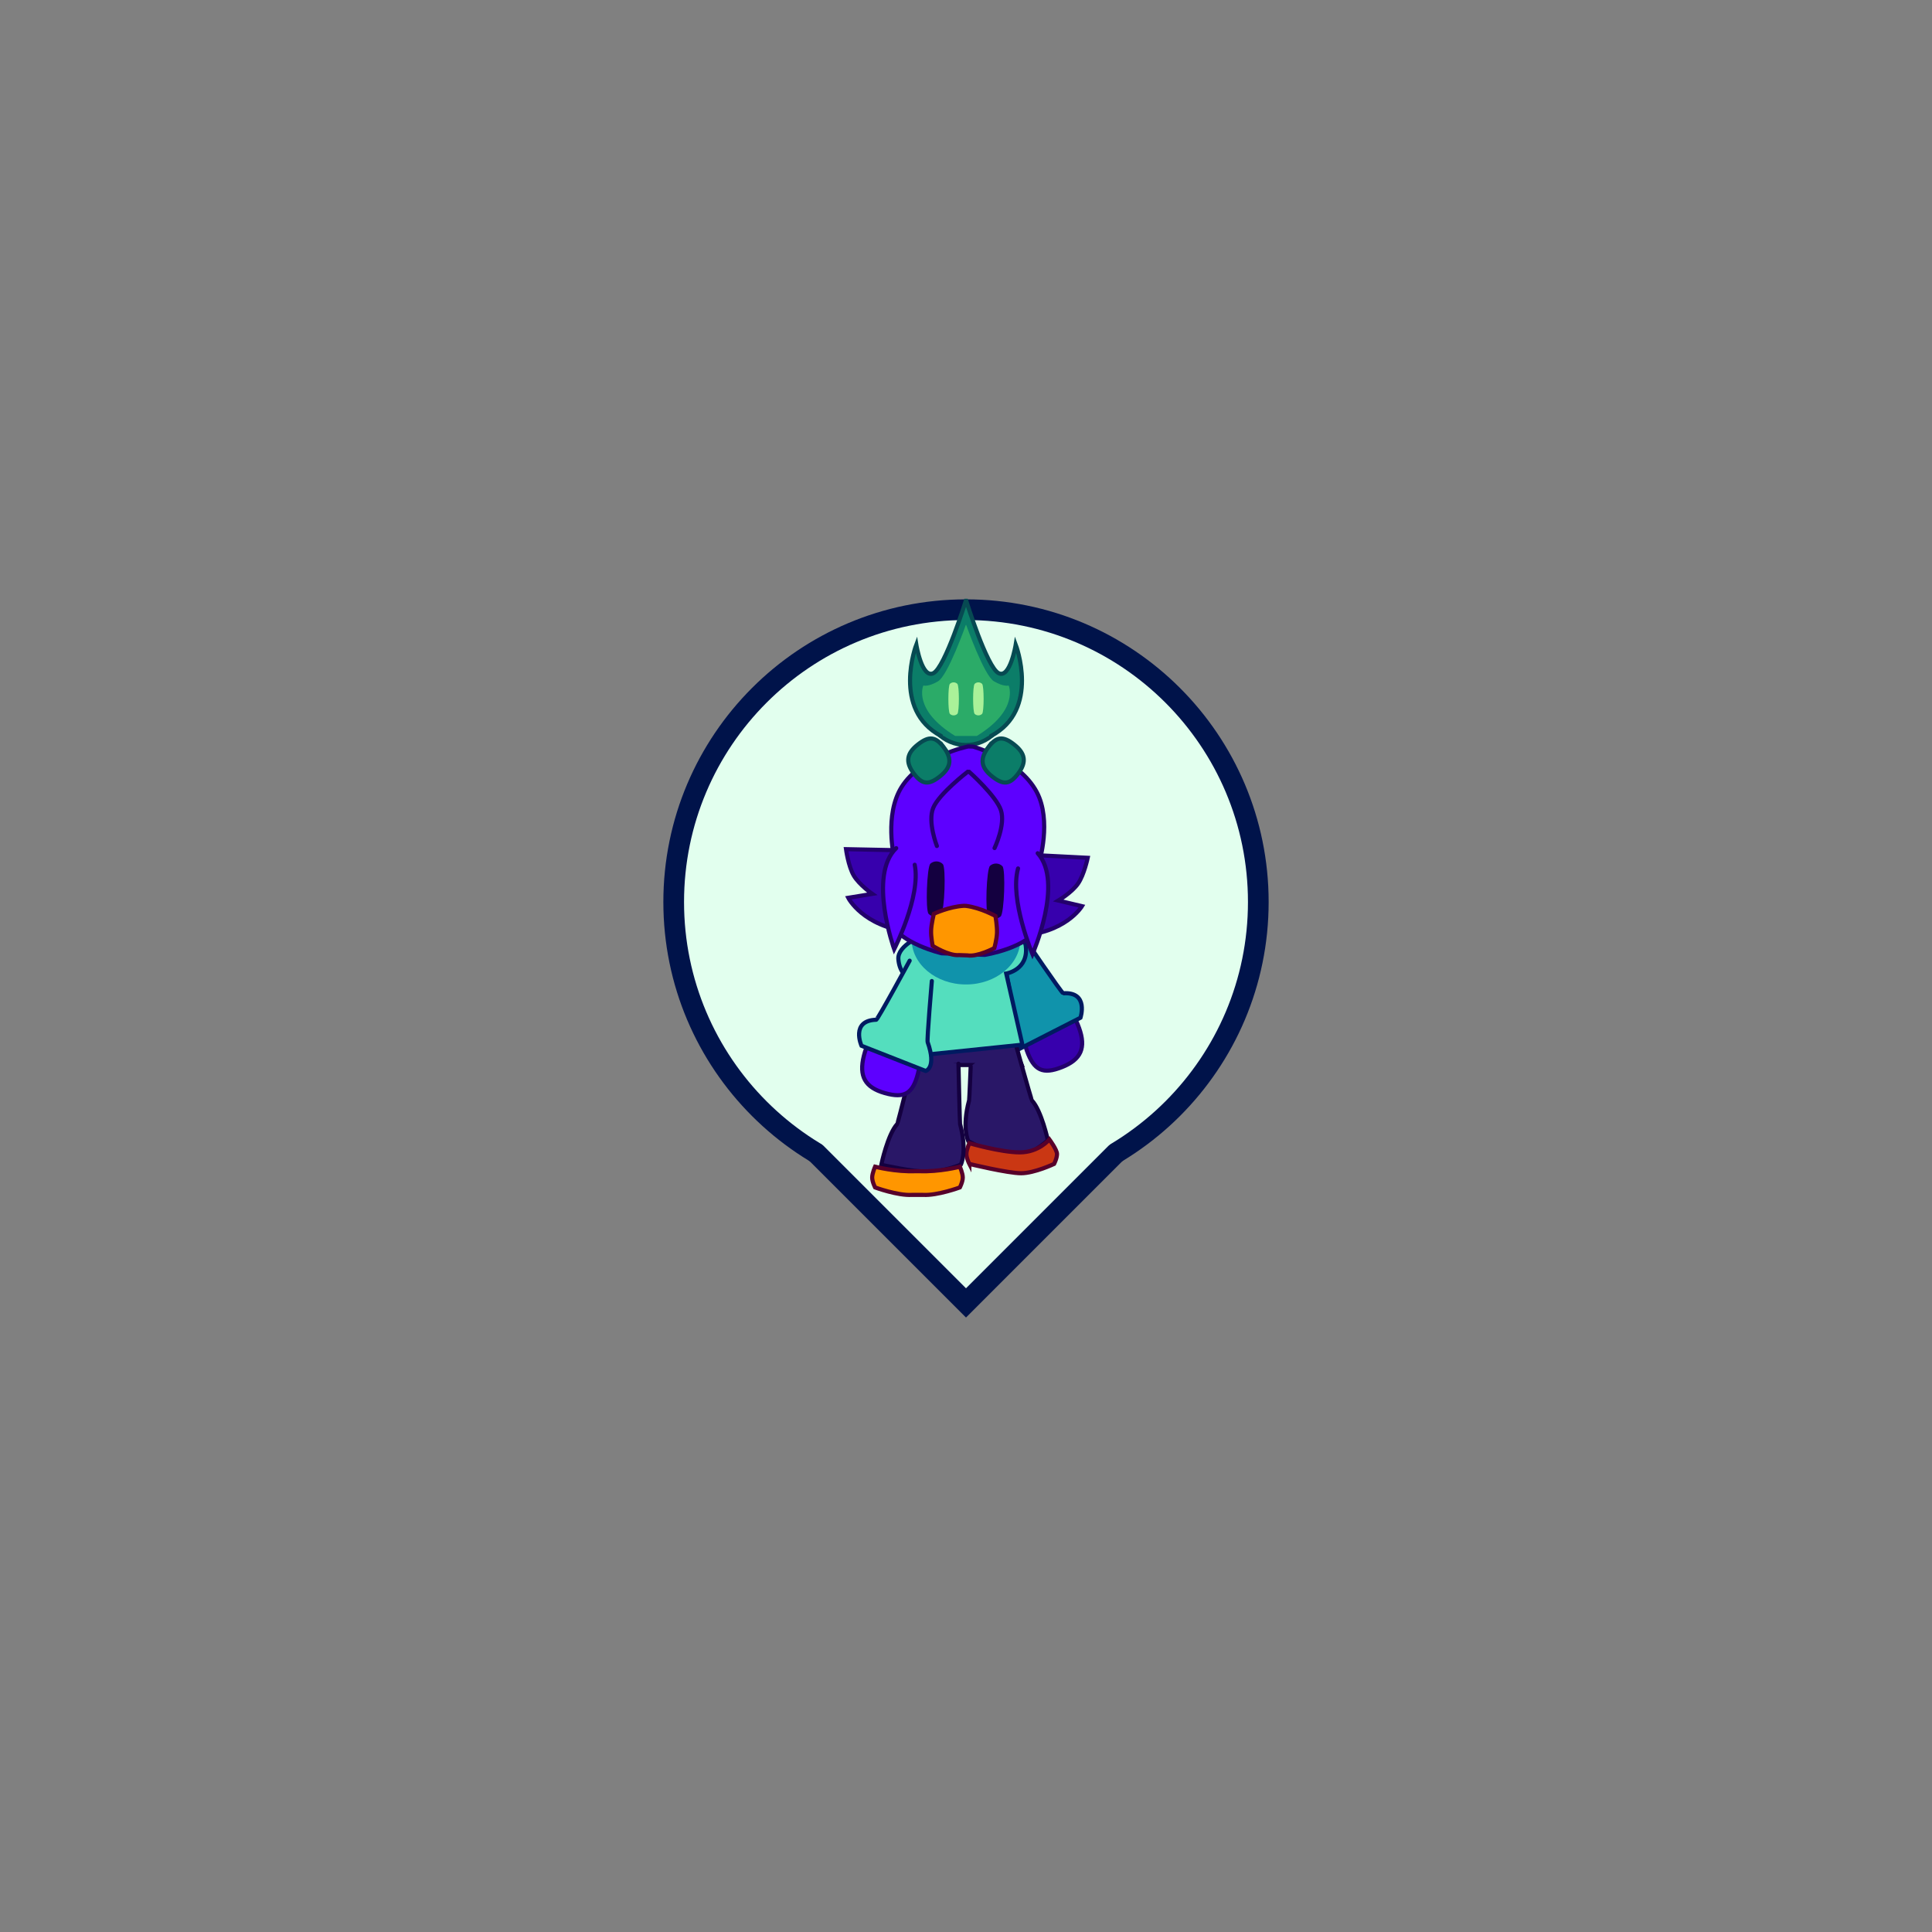 <svg version="1.1" xmlns="http://www.w3.org/2000/svg" xmlns:xlink="http://www.w3.org/1999/xlink" width="93.4" height="93.4" viewBox="0,0,93.4,93.4"><rect x="0" y="0" width="93.4" height="93.4" fill="#808080" stroke="none"/><g transform="translate(-193.3,-133.3)"><g data-paper-data="{&quot;isPaintingLayer&quot;:true}" fill-rule="nonzero" stroke-linejoin="miter" stroke-miterlimit="10" stroke-dasharray="" stroke-dashoffset="0" style="mix-blend-mode: normal"><g data-paper-data="{&quot;index&quot;:null}" fill="#e2ffee" stroke="#00134a" stroke-width="2" stroke-linecap="butt"><path d="M226.369,176.906c0,-7.528 6.103,-13.631 13.631,-13.631c7.528,0 13.631,6.103 13.631,13.631c0,7.528 -6.103,13.631 -13.631,13.631c-7.528,0 -13.631,-6.103 -13.631,-13.631z"/><path d="M240,195.58l-7.573,-7.573l7.573,-7.573l7.573,7.573z"/></g><g data-paper-data="{&quot;index&quot;:null}" fill="#e2ffee" stroke="none" stroke-width="0" stroke-linecap="butt"><path d="M226.369,176.906c0,-7.528 6.103,-13.631 13.631,-13.631c7.528,0 13.631,6.103 13.631,13.631c0,7.528 -6.103,13.631 -13.631,13.631c-7.528,0 -13.631,-6.103 -13.631,-13.631z"/><path d="M240,195.58l-7.573,-7.573l7.573,-7.573l7.573,7.573z"/></g><g><path d="M238.044,167.362c0,-1.08 0.876,-1.956 1.956,-1.956c1.08,0 1.956,0.876 1.956,1.956c0,1.08 -0.876,1.956 -1.956,1.956c-1.08,0 -1.956,-0.876 -1.956,-1.956z" fill="#0b7d68" stroke="#074a52" stroke-width="0.2" stroke-linecap="butt"/><path d="M238.794,168.88c-2.403,-1.268 -1.196,-4.418 -1.196,-4.418c0,0 0.268,1.661 0.828,1.381c0.56,-0.28 1.565,-3.497 1.565,-3.497h0.019c0,0 1.004,3.217 1.565,3.497c0.56,0.28 0.828,-1.381 0.828,-1.381c0,0 1.206,3.15 -1.196,4.418" data-paper-data="{&quot;index&quot;:null}" fill="#0b7d68" stroke="#074a52" stroke-width="0.2" stroke-linecap="round"/><path d="M240.522,168.88c2.064,-1.268 1.541,-2.439 1.541,-2.439c0,0 -0.23,0.077 -0.711,-0.203c-0.481,-0.28 -1.344,-2.727 -1.344,-2.727h-0.017c0,0 -0.862,2.446 -1.344,2.727c-0.481,0.28 -0.711,0.203 -0.711,0.203c0,0 -0.522,1.171 1.541,2.439z" data-paper-data="{&quot;index&quot;:null}" fill="#2bab68" stroke="none" stroke-width="0" stroke-linecap="round"/><path d="M239.222,166.36c0.099,-0.096 0.261,-0.096 0.36,0c0.099,0.096 0.099,1.356 0,1.452c-0.099,0.096 -0.261,0.096 -0.36,0c-0.099,-0.096 -0.099,-1.356 0,-1.452z" fill="#aaf199" stroke="none" stroke-width="0" stroke-linecap="butt"/><path d="M240.418,166.36c0.099,-0.096 0.261,-0.096 0.36,0c0.099,0.096 0.099,1.356 0,1.452c-0.099,0.096 -0.261,0.096 -0.36,0c-0.099,-0.096 -0.099,-1.356 0,-1.452z" fill="#aaf199" stroke="none" stroke-width="0" stroke-linecap="butt"/><path d="M239.995,171.664c0,0 -0.693,-0.5 -0.922,-0.969c-0.23,-0.469 -0.172,-1.266 -0.172,-1.266c0,0 0.45,0.68 1.094,0.688h0.009c0.643,-0.007 1.094,-0.688 1.094,-0.688c0,0 0.058,0.797 -0.172,1.266c-0.23,0.469 -0.922,0.969 -0.922,0.969z" data-paper-data="{&quot;index&quot;:null}" fill="#0b7d68" stroke="#074a52" stroke-width="0.2" stroke-linecap="round"/></g><g data-paper-data="{&quot;index&quot;:null}" stroke-width="0.2"><path d="M242.944,184.095c-0.345,-0.959 -0.096,-1.527 0.829,-1.891c0.925,-0.364 1.349,-0.165 1.694,0.794c0.345,0.959 0.096,1.527 -0.829,1.891c-0.925,0.364 -1.349,0.165 -1.694,-0.793z" data-paper-data="{&quot;index&quot;:null}" fill="#3700ad" stroke="#23006c" stroke-linecap="butt"/><path d="M242.814,178.636c0,0 1.816,2.687 1.888,2.683c1.25,-0.082 0.832,1.182 0.832,1.182l-2.969,1.516c0,0 -0.55,-0.084 -0.231,-1.377c0.029,-0.117 -0.491,-2.919 -0.491,-2.919" data-paper-data="{&quot;index&quot;:null}" fill="#1093ab" stroke="#001a61" stroke-linecap="round"/></g><path d="M237.501,184.787v-1.654h4.51l0.682,1.654z" data-paper-data="{&quot;index&quot;:null}" fill="#291767" stroke="#140040" stroke-width="0.2" stroke-linecap="butt"/><g data-paper-data="{&quot;index&quot;:null}" stroke-width="0.2" stroke-linecap="round"><path d="M242.252,183.241c0,0 0.901,3.223 0.937,3.262c0.463,0.502 0.769,1.923 0.769,1.923c0,0 -0.924,0.848 -1.677,0.841c-0.772,-0.006 -2.17,-0.803 -2.17,-0.803c0,0 -0.32,-0.632 0.038,-1.962c0.016,-0.059 0.077,-1.643 0.077,-1.643" data-paper-data="{&quot;index&quot;:null}" fill="#291767" stroke="#140040"/><path d="M240.161,189.568c0,0 -0.141,-0.273 -0.141,-0.479c0,-0.206 0.141,-0.523 0.141,-0.523c0,0 1.521,0.444 2.44,0.444c0.919,0 1.43,-0.626 1.43,-0.626c0,0 0.369,0.499 0.369,0.705c0,0.206 -0.141,0.479 -0.141,0.479c0,0 -0.949,0.451 -1.596,0.451c-0.647,0 -2.502,-0.451 -2.502,-0.451z" data-paper-data="{&quot;index&quot;:null}" fill="#ca3713" stroke="#57002a"/></g><g data-paper-data="{&quot;index&quot;:null}" stroke-width="0.2" stroke-linecap="round"><path d="M239.636,184.724c0,0 0.061,2.857 0.077,2.916c0.359,1.33 0.038,1.962 0.038,1.962c0,0 -0.806,0.342 -1.579,0.348c-0.753,0.006 -2.267,-0.341 -2.267,-0.341c0,0 0.306,-1.466 0.769,-1.969c0.036,-0.039 0.846,-3.308 0.846,-3.308" fill="#291767" stroke="#140040"/><path d="M237.383,191.065c-0.685,0.043 -1.778,-0.36 -1.778,-0.36c0,0 -0.141,-0.273 -0.141,-0.479c0,-0.206 0.141,-0.523 0.141,-0.523c0,0 0.987,0.259 1.976,0.216h0.146c0.989,0.043 1.976,-0.216 1.976,-0.216c0,0 0.141,0.317 0.141,0.523c0,0.206 -0.141,0.479 -0.141,0.479c0,0 -1.092,0.403 -1.778,0.36z" data-paper-data="{&quot;index&quot;:null}" fill="#ff9600" stroke="#57002a"/></g><path d="M241.482,178.133c0,0 1.323,0.228 1.408,0.898c0.146,1.159 -0.945,1.335 -0.945,1.335l0.781,3.438l-4.858,0.503l0.06,-3.525c0,0 -1.103,0.051 -1.198,-1.113c-0.055,-0.673 1.194,-1.168 1.194,-1.168" data-paper-data="{&quot;index&quot;:null}" fill="#54debe" stroke="#001a61" stroke-width="0.2" stroke-linecap="round"/><path d="M242.63,178.703c0,1.209 -1.177,2.19 -2.63,2.19c-1.452,0 -2.63,-0.98 -2.63,-2.19c0,-1.209 1.177,-2.19 2.63,-2.19c1.452,0 2.63,0.98 2.63,2.19z" data-paper-data="{&quot;index&quot;:null}" fill="#1093ab" stroke="none" stroke-width="0" stroke-linecap="butt"/><g data-paper-data="{&quot;index&quot;:null}" stroke-width="0.2"><path d="M236.073,186.143c-0.956,-0.272 -1.259,-0.813 -1.01,-1.801c0.25,-0.988 0.652,-1.227 1.608,-0.956c0.956,0.272 1.259,0.813 1.01,1.801c-0.25,0.988 -0.652,1.227 -1.608,0.956z" fill="#5d00ff" stroke="#23006c" stroke-linecap="butt"/><path d="M238.348,180.728c0,0 -0.243,2.839 -0.202,2.953c0.444,1.255 -0.096,1.393 -0.096,1.393l-3.103,-1.219c0,0 -0.54,-1.217 0.712,-1.257c0.073,-0.002 1.617,-2.855 1.617,-2.855" fill="#54debe" stroke="#001a61" stroke-linecap="round"/></g><g data-paper-data="{&quot;index&quot;:null}"><path d="M237.288,178.349c-2.278,-0.256 -2.981,-1.646 -2.981,-1.646l1.161,-0.189c0,0 -0.632,-0.441 -0.894,-0.888c-0.263,-0.447 -0.375,-1.274 -0.375,-1.274l2.461,0.05" fill="#3700ad" stroke="#23006c" stroke-width="0.2" stroke-linecap="round"/><path d="M243.425,174.643l2.459,0.127c0,0 -0.172,0.817 -0.466,1.244c-0.294,0.427 -0.955,0.822 -0.955,0.822l1.145,0.272c0,0 -0.802,1.336 -3.092,1.429" data-paper-data="{&quot;index&quot;:null}" fill="#3700ad" stroke="#23006c" stroke-width="0.2" stroke-linecap="round"/><path d="M240.342,169.394c0,0 2.242,0.62 3.076,2.192c0.74,1.395 0.118,3.406 0.118,3.406c0,0 0.562,2.094 -0.009,3.122c-0.571,1.028 -2.62,1.347 -2.62,1.347l-2.081,-0.075c0,0 -2.021,-0.465 -2.517,-1.531c-0.496,-1.066 0.214,-3.114 0.214,-3.114c0,0 -0.477,-2.05 0.361,-3.389c0.944,-1.508 3.225,-1.966 3.225,-1.966z" fill="#5d00ff" stroke="#23006c" stroke-width="0.2" stroke-linecap="round"/><path d="M238.593,174.199c0,0 -0.459,-1.167 -0.176,-1.847c0.282,-0.681 1.664,-1.742 1.664,-1.742l0.072,0.003c0,0 1.303,1.157 1.535,1.856c0.233,0.699 -0.308,1.83 -0.308,1.83" data-paper-data="{&quot;index&quot;:null}" fill="none" stroke="#23006c" stroke-width="0.2" stroke-linecap="round"/><path d="M238.279,175.053c0.172,-0.154 0.441,-0.145 0.601,0.022c0.16,0.166 0.085,2.271 -0.087,2.426c-0.172,0.154 -0.441,0.145 -0.601,-0.022c-0.16,-0.166 -0.085,-2.271 0.087,-2.426z" fill="#140040" stroke="none" stroke-width="0" stroke-linecap="butt"/><path d="M241.162,175.156c0.172,-0.154 0.441,-0.145 0.601,0.022c0.16,0.166 0.085,2.271 -0.087,2.426c-0.172,0.154 -0.441,0.145 -0.601,-0.022c-0.16,-0.166 -0.085,-2.271 0.087,-2.426z" fill="#140040" stroke="none" stroke-width="0" stroke-linecap="butt"/><path d="M239.668,179.472c-0.501,0.049 -1.279,-0.446 -1.279,-0.446c0,0 -0.088,-0.425 -0.076,-0.744c0.011,-0.319 0.132,-0.805 0.132,-0.805c0,0 0.731,-0.347 1.453,-0.387l0.106,0.004c0.717,0.091 1.421,0.49 1.421,0.49c0,0 0.085,0.493 0.074,0.812c-0.011,0.319 -0.129,0.737 -0.129,0.737c0,0 -0.811,0.438 -1.307,0.353z" data-paper-data="{&quot;index&quot;:null}" fill="#ff9600" stroke="#57002a" stroke-width="0.2" stroke-linecap="round"/><path d="M243.466,174.548c1.277,1.416 -0.252,4.879 -0.252,4.879c0,0 -1.116,-2.634 -0.698,-4.143" fill="#5d00ff" stroke="#23006c" stroke-width="0.2" stroke-linecap="round"/><path d="M237.521,175.105c0.309,1.535 -0.993,4.082 -0.993,4.082c0,0 -1.277,-3.563 0.098,-4.884" data-paper-data="{&quot;index&quot;:null}" fill="#5d00ff" stroke="#23006c" stroke-width="0.2" stroke-linecap="round"/></g><path d="M193.3,226.7v-93.4h93.4v93.4z" fill="none" stroke="none" stroke-width="0" stroke-linecap="butt"/><path d="M237.469,170.686c-0.403,-0.544 -0.343,-0.962 0.202,-1.392c0.545,-0.43 0.862,-0.392 1.265,0.152c0.403,0.544 0.343,0.962 -0.202,1.392c-0.545,0.43 -0.862,0.392 -1.265,-0.152z" fill="#0b7d68" stroke="#074a52" stroke-width="0.2" stroke-linecap="butt"/><path d="M242.531,170.686c-0.403,0.544 -0.72,0.582 -1.265,0.152c-0.545,-0.43 -0.606,-0.848 -0.202,-1.392c0.403,-0.544 0.72,-0.582 1.265,-0.152c0.545,0.43 0.606,0.848 0.202,1.392z" data-paper-data="{&quot;index&quot;:null}" fill="#0b7d68" stroke="#074a52" stroke-width="0.2" stroke-linecap="butt"/></g></g></svg>